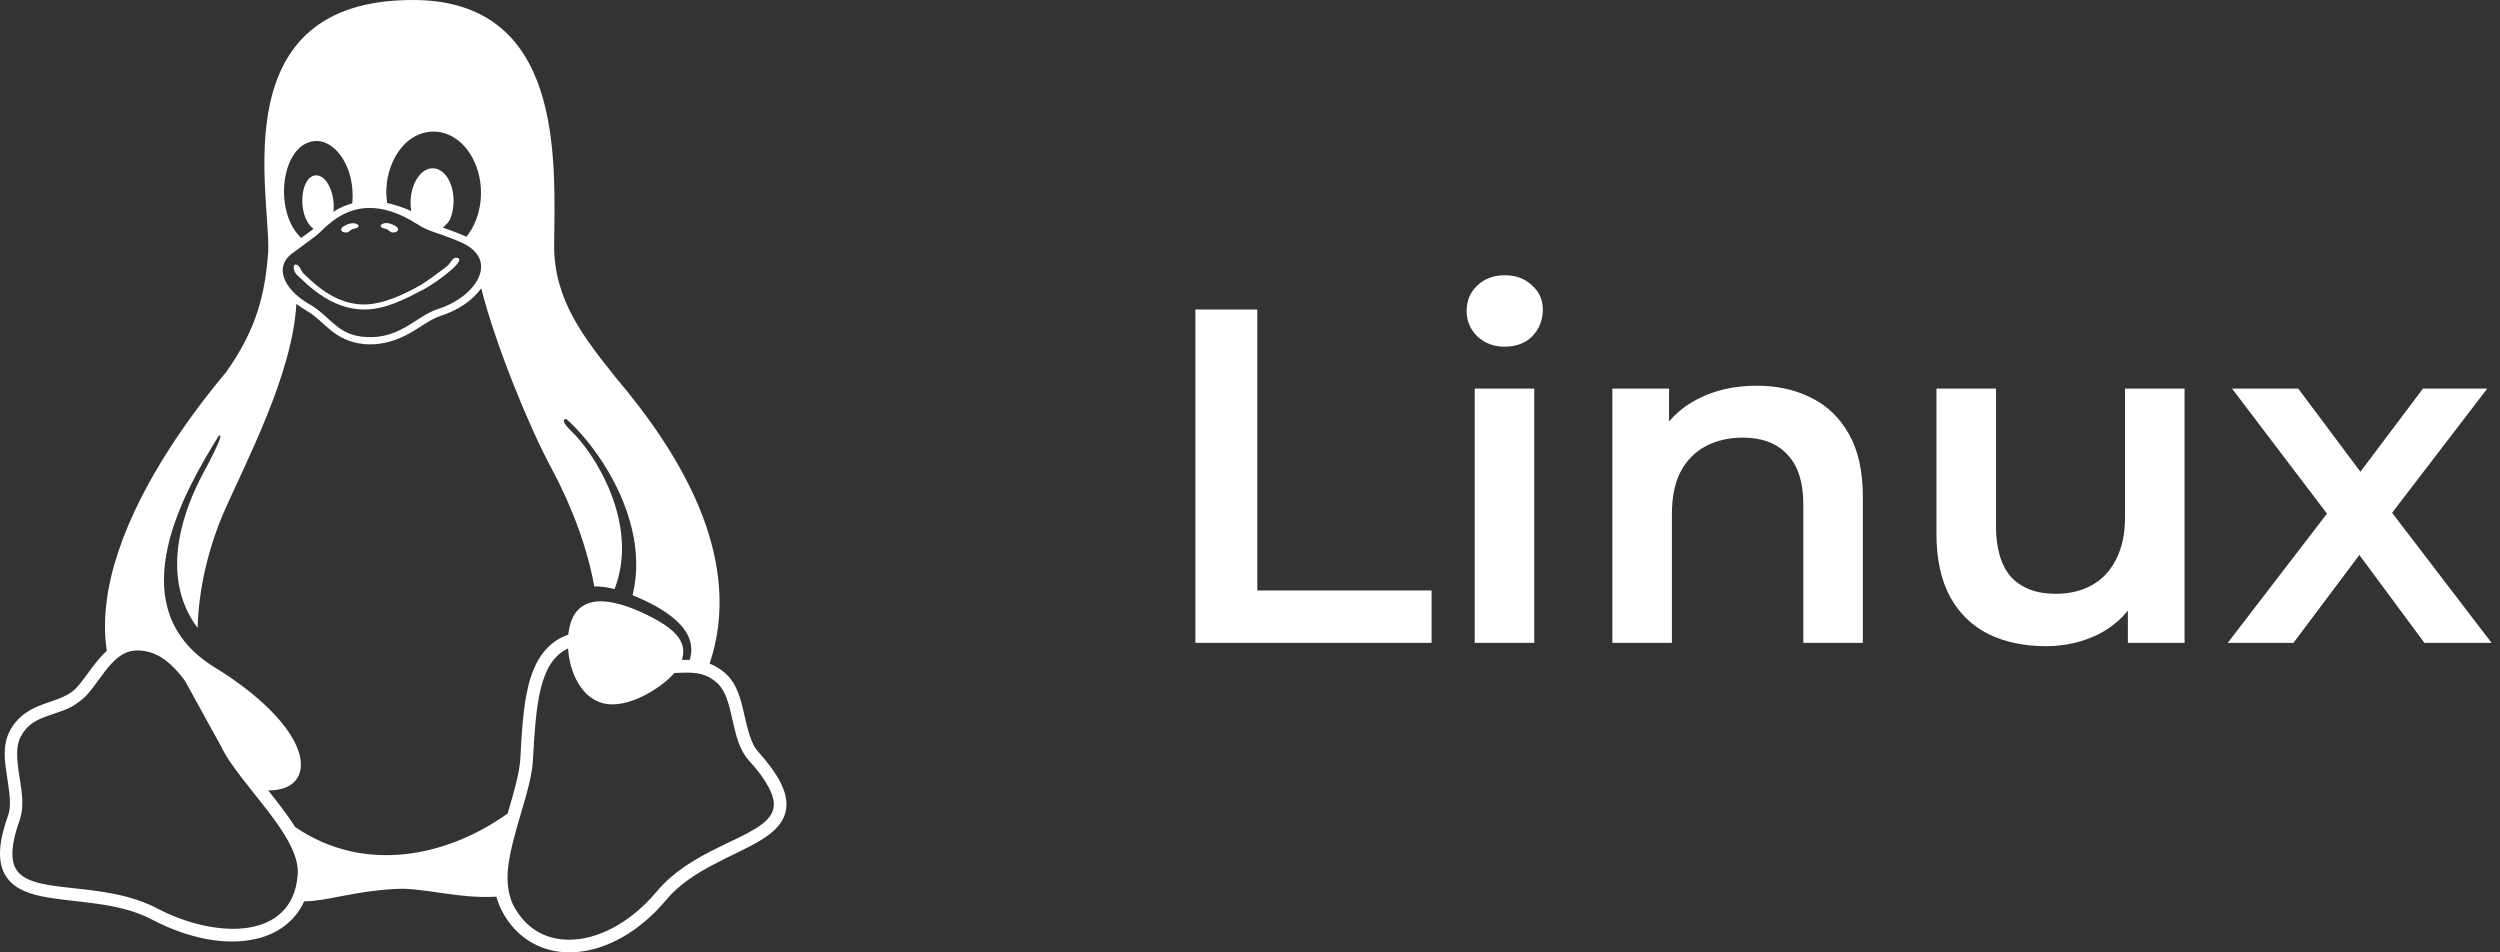 <svg width="84" height="32" viewBox="0 0 84 32" fill="none" xmlns="http://www.w3.org/2000/svg">
<rect x="0" y="0" width="84" height="32" fill="#333333" stroke="none"/>
<path d="M13.007 7.706C13.069 7.737 13.119 7.812 13.194 7.812C13.263 7.812 13.369 7.787 13.376 7.718C13.388 7.631 13.257 7.574 13.175 7.537C13.069 7.493 12.932 7.474 12.832 7.531C12.807 7.543 12.782 7.574 12.794 7.599C12.813 7.681 12.938 7.668 13.007 7.706ZM11.638 7.812C11.713 7.812 11.763 7.737 11.826 7.706C11.894 7.668 12.019 7.681 12.044 7.606C12.057 7.581 12.032 7.549 12.007 7.537C11.907 7.481 11.769 7.499 11.663 7.543C11.582 7.581 11.451 7.637 11.463 7.724C11.469 7.787 11.576 7.818 11.638 7.812ZM25.456 25.235C25.231 24.985 25.125 24.511 25.006 24.004C24.893 23.498 24.762 22.954 24.35 22.604C24.268 22.536 24.187 22.473 24.1 22.423C24.018 22.373 23.931 22.329 23.843 22.298C24.418 20.592 24.193 18.892 23.612 17.355C22.9 15.474 21.656 13.83 20.706 12.705C19.637 11.362 18.6 10.087 18.619 8.206C18.65 5.337 18.938 0.006 13.882 1.80719e-05C7.482 -0.012 9.082 6.462 9.013 8.449C8.907 9.912 8.613 11.062 7.607 12.493C6.426 13.899 4.764 16.167 3.976 18.536C3.601 19.655 3.426 20.792 3.589 21.867C3.183 22.229 2.876 22.786 2.551 23.129C2.289 23.398 1.908 23.498 1.489 23.648C1.07 23.798 0.614 24.023 0.333 24.554C0.202 24.798 0.158 25.06 0.158 25.329C0.158 25.573 0.195 25.823 0.233 26.067C0.308 26.573 0.389 27.048 0.283 27.366C-0.042 28.266 -0.086 28.891 0.145 29.348C0.383 29.804 0.858 30.004 1.402 30.116C2.483 30.341 3.951 30.285 5.107 30.897C6.345 31.547 7.601 31.779 8.601 31.547C9.326 31.385 9.92 30.947 10.22 30.285C11.001 30.279 11.863 29.948 13.238 29.872C14.169 29.797 15.338 30.204 16.681 30.129C16.719 30.273 16.769 30.416 16.838 30.547V30.554C17.356 31.597 18.325 32.072 19.356 31.991C20.394 31.91 21.487 31.304 22.375 30.247C23.225 29.223 24.625 28.798 25.556 28.235C26.018 27.954 26.393 27.604 26.424 27.091C26.449 26.579 26.149 26.01 25.456 25.235ZM13.188 5.456C13.8 4.068 15.325 4.093 15.938 5.431C16.344 6.318 16.163 7.362 15.669 7.956C15.569 7.906 15.3 7.793 14.882 7.649C14.95 7.574 15.075 7.481 15.125 7.362C15.425 6.624 15.113 5.675 14.557 5.656C14.101 5.625 13.688 6.331 13.819 7.093C13.563 6.968 13.232 6.874 13.007 6.818C12.944 6.387 12.988 5.906 13.188 5.456ZM10.645 4.737C11.276 4.737 11.944 5.625 11.838 6.831C11.619 6.893 11.394 6.987 11.201 7.118C11.276 6.562 10.995 5.862 10.601 5.893C10.076 5.937 9.988 7.218 10.488 7.649C10.551 7.699 10.607 7.637 10.12 7.993C9.145 7.081 9.463 4.737 10.645 4.737ZM9.795 8.531C10.182 8.243 10.645 7.906 10.676 7.874C10.97 7.599 11.519 6.987 12.419 6.987C12.863 6.987 13.394 7.131 14.038 7.543C14.432 7.799 14.744 7.818 15.45 8.124C15.975 8.343 16.306 8.731 16.107 9.262C15.944 9.705 15.419 10.162 14.688 10.393C13.994 10.618 13.45 11.393 12.301 11.324C12.057 11.312 11.863 11.262 11.701 11.193C11.201 10.974 10.938 10.543 10.451 10.255C9.913 9.955 9.626 9.605 9.532 9.299C9.445 8.993 9.532 8.737 9.795 8.531ZM10.001 29.404C9.832 31.597 7.257 31.554 5.295 30.529C3.426 29.541 1.008 30.122 0.514 29.16C0.364 28.866 0.364 28.366 0.677 27.51V27.498C0.827 27.023 0.714 26.498 0.639 26.004C0.564 25.517 0.527 25.067 0.695 24.754C0.914 24.335 1.227 24.186 1.62 24.048C2.264 23.817 2.358 23.835 2.845 23.429C3.189 23.073 3.439 22.623 3.739 22.304C4.058 21.961 4.364 21.798 4.845 21.873C5.351 21.948 5.789 22.298 6.214 22.873L7.439 25.098C8.032 26.342 10.132 28.123 10.001 29.404ZM9.913 27.785C9.657 27.373 9.313 26.935 9.013 26.56C9.457 26.56 9.901 26.423 10.057 26.004C10.201 25.617 10.057 25.073 9.595 24.448C8.751 23.311 7.201 22.417 7.201 22.417C6.357 21.892 5.882 21.248 5.664 20.548C5.445 19.848 5.476 19.092 5.645 18.349C5.97 16.917 6.807 15.524 7.345 14.649C7.489 14.543 7.395 14.849 6.801 15.949C6.27 16.955 5.276 19.28 6.639 21.098C6.676 19.805 6.982 18.486 7.501 17.255C8.251 15.543 9.832 12.574 9.957 10.212C10.026 10.262 10.245 10.412 10.345 10.468C10.632 10.637 10.851 10.887 11.132 11.112C11.907 11.736 12.913 11.687 13.782 11.187C14.169 10.968 14.482 10.718 14.775 10.624C15.394 10.43 15.888 10.087 16.169 9.687C16.65 11.587 17.775 14.33 18.494 15.668C18.875 16.38 19.637 17.886 19.969 19.705C20.175 19.698 20.406 19.73 20.65 19.792C21.512 17.561 19.919 15.155 19.194 14.486C18.9 14.199 18.888 14.074 19.031 14.08C19.819 14.78 20.856 16.186 21.231 17.767C21.406 18.492 21.437 19.248 21.256 19.998C22.281 20.423 23.5 21.117 23.175 22.173C23.037 22.167 22.975 22.173 22.912 22.173C23.112 21.542 22.669 21.073 21.487 20.542C20.262 20.005 19.238 20.005 19.094 21.323C18.338 21.586 17.95 22.242 17.756 23.029C17.581 23.729 17.531 24.573 17.481 25.523C17.45 26.004 17.256 26.648 17.056 27.335C15.05 28.766 12.263 29.391 9.913 27.785ZM26 27.067C25.943 28.116 23.425 28.31 22.05 29.973C21.225 30.954 20.212 31.497 19.325 31.566C18.438 31.635 17.669 31.266 17.219 30.36C16.925 29.666 17.069 28.916 17.288 28.091C17.519 27.204 17.863 26.292 17.906 25.554C17.956 24.604 18.013 23.773 18.169 23.136C18.331 22.492 18.581 22.061 19.025 21.817C19.044 21.805 19.069 21.798 19.087 21.786C19.137 22.611 19.544 23.448 20.262 23.629C21.05 23.835 22.181 23.161 22.662 22.611C23.225 22.592 23.643 22.554 24.075 22.929C24.693 23.461 24.518 24.823 25.143 25.529C25.806 26.254 26.018 26.748 26 27.067ZM10.038 9.293C10.163 9.412 10.332 9.574 10.538 9.737C10.951 10.062 11.526 10.399 12.244 10.399C12.969 10.399 13.65 10.03 14.232 9.724C14.538 9.562 14.913 9.287 15.157 9.074C15.4 8.862 15.525 8.681 15.35 8.662C15.175 8.643 15.188 8.824 14.975 8.981C14.7 9.181 14.369 9.443 14.107 9.593C13.644 9.855 12.888 10.23 12.238 10.23C11.588 10.23 11.069 9.93 10.682 9.624C10.488 9.468 10.326 9.312 10.201 9.193C10.107 9.106 10.082 8.906 9.932 8.887C9.845 8.881 9.82 9.118 10.038 9.293Z" fill="white"/>
<path d="M40.165 21.6V10.4H42.245V19.84H48.101V21.6H40.165Z" fill="white"/>
<path d="M49.551 21.6V13.056H51.551V21.6H49.551ZM50.559 11.648C50.186 11.648 49.876 11.531 49.631 11.296C49.396 11.061 49.279 10.779 49.279 10.448C49.279 10.107 49.396 9.824 49.631 9.6C49.876 9.365 50.186 9.248 50.559 9.248C50.932 9.248 51.236 9.36 51.471 9.584C51.716 9.797 51.839 10.069 51.839 10.4C51.839 10.752 51.722 11.051 51.487 11.296C51.252 11.531 50.943 11.648 50.559 11.648Z" fill="white"/>
<path d="M59.024 12.96C59.707 12.96 60.315 13.093 60.848 13.36C61.392 13.627 61.819 14.037 62.128 14.592C62.437 15.136 62.592 15.84 62.592 16.704V21.6H60.592V16.96C60.592 16.203 60.411 15.637 60.048 15.264C59.696 14.891 59.2 14.704 58.56 14.704C58.091 14.704 57.675 14.8 57.312 14.992C56.949 15.184 56.667 15.472 56.464 15.856C56.272 16.229 56.176 16.704 56.176 17.28V21.6H54.176V13.056H56.08V15.36L55.744 14.656C56.043 14.112 56.475 13.696 57.04 13.408C57.616 13.109 58.277 12.96 59.024 12.96Z" fill="white"/>
<path d="M68.745 21.712C68.02 21.712 67.38 21.579 66.825 21.312C66.27 21.035 65.838 20.619 65.529 20.064C65.22 19.499 65.065 18.789 65.065 17.936V13.056H67.065V17.664C67.065 18.432 67.236 19.008 67.577 19.392C67.929 19.765 68.425 19.952 69.065 19.952C69.534 19.952 69.94 19.856 70.281 19.664C70.633 19.472 70.905 19.184 71.097 18.8C71.3 18.416 71.401 17.941 71.401 17.376V13.056H73.401V21.6H71.497V19.296L71.833 20C71.545 20.555 71.124 20.981 70.569 21.28C70.014 21.568 69.406 21.712 68.745 21.712Z" fill="white"/>
<path d="M74.852 21.6L78.612 16.704L78.58 17.776L74.996 13.056H77.22L79.732 16.416H78.884L81.412 13.056H83.572L79.956 17.776L79.972 16.704L83.716 21.6H81.46L78.82 18.032L79.652 18.144L77.06 21.6H74.852Z" fill="white"/>
</svg>

